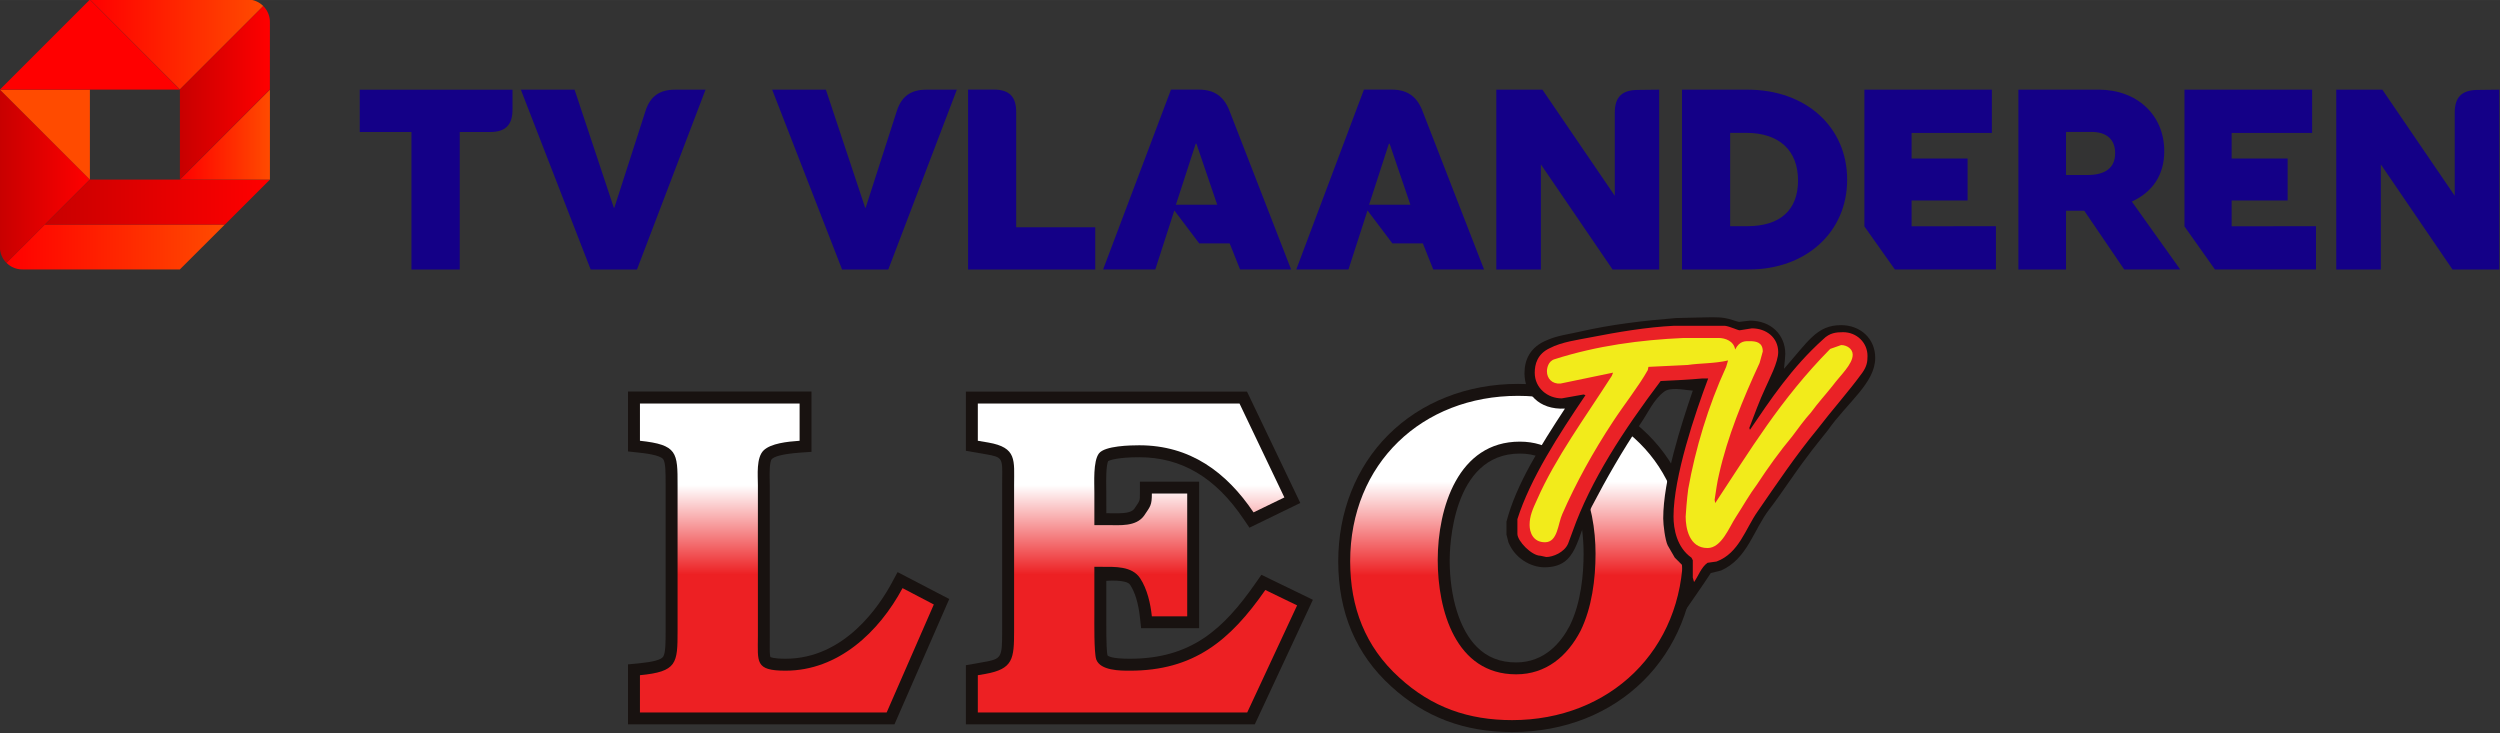 <svg width="800" height="234.61" version="1.1" viewBox="0 0 211.67 62.073" xmlns="http://www.w3.org/2000/svg" xmlns:xlink="http://www.w3.org/1999/xlink">
 <rect x="0" y="0" width="211.67" height="62.073" fill="#333333" stroke="none"/>
 <defs>
  <linearGradient id="a" x1="95.2" x2="151.87" y1="327.17" y2="327.17" gradientUnits="userSpaceOnUse">
   <stop stop-color="red" offset="0"/>
   <stop stop-color="#ff4b00" offset="1"/>
  </linearGradient>
  <linearGradient id="b" x1="104.74" x2="104.74" y1="284.62" y2="333.76" gradientUnits="userSpaceOnUse">
   <stop stop-color="#c80000" offset="0"/>
   <stop stop-color="red" offset="1"/>
  </linearGradient>
  <linearGradient id="j" x1="19.497" x2="34.671" y1="156.64" y2="156.64" gradientTransform="matrix(.915 0 0 .915 9.046 12.722)" gradientUnits="userSpaceOnUse" xlink:href="#a"/>
  <linearGradient id="i" x1="19.039" x2="25.292" y1="151.72" y2="151.72" gradientTransform="matrix(.915 0 0 .915 9.046 12.722)" gradientUnits="userSpaceOnUse" xlink:href="#b"/>
  <linearGradient id="h" x1="11.81" x2="70.87" y1="53.145" y2="53.145" gradientUnits="userSpaceOnUse" xlink:href="#b"/>
  <linearGradient id="g" x2="23.62" y1="35.43" y2="35.43" gradientUnits="userSpaceOnUse" xlink:href="#a"/>
  <linearGradient id="f" x2="47.24" y1="11.81" y2="11.81" gradientUnits="userSpaceOnUse" xlink:href="#b"/>
  <linearGradient id="e" x1="25.292" x2="37.333" y1="142.58" y2="142.58" gradientTransform="matrix(.915 0 0 .915 9.046 12.722)" gradientUnits="userSpaceOnUse" xlink:href="#a"/>
  <linearGradient id="d" x1="47.24" x2="70.87" y1="35.43" y2="35.43" gradientUnits="userSpaceOnUse" xlink:href="#a"/>
  <linearGradient id="c" x1="31.541" x2="37.79" y1="145.93" y2="145.93" gradientTransform="matrix(.915 0 0 .915 9.046 12.722)" gradientUnits="userSpaceOnUse" xlink:href="#b"/>
  <linearGradient id="k" x2="1" gradientTransform="matrix(0 62.64 -62.64 0 -511.64 121.02)" gradientUnits="userSpaceOnUse">
   <stop stop-color="#FFF" offset="0"/>
   <stop stop-color="#ed2023" offset=".686"/>
   <stop stop-color="#ed2023" offset="1"/>
  </linearGradient>
  <linearGradient id="l" x2="1" gradientTransform="matrix(0 62.642 -62.642 0 -336.88 121.02)" gradientUnits="userSpaceOnUse">
   <stop stop-color="#FFF" offset="0"/>
   <stop stop-color="#ed2023" offset=".686"/>
   <stop stop-color="#ed2023" offset="1"/>
  </linearGradient>
  <linearGradient id="m" x2="1" gradientTransform="matrix(0 65.768 -65.768 0 -151.22 119.29)" gradientUnits="userSpaceOnUse">
   <stop stop-color="#FFF" offset="0"/>
   <stop stop-color="#ed2023" offset=".686"/>
   <stop stop-color="#ed2023" offset="1"/>
  </linearGradient>
 </defs>
 <g transform="matrix(1.333 0 0 1.333 -35.277 -187)">
  <path class="a" d="m29.318 154.54-2.442 2.439a1.425 1.425 0 0 0 1.009 0.419h10.003l2.865-2.858z" fill="url(#j)"/>
  <path class="b" d="m32.176 151.69-5.718-5.715v10.003a1.425 1.425 0 0 0 0.419 1.009l5.297-5.297z" fill="url(#i)"/>
  <polygon class="c" transform="matrix(.242 0 0 .242 26.458 140.26)" points="70.87 47.24 23.62 47.24 11.81 59.05 59.05 59.05" fill="url(#h)"/>
  <polygon class="d" transform="matrix(.242 0 0 .242 26.458 140.26)" points="23.62 47.24 23.62 23.62 0 23.62" fill="url(#g)"/>
  <polygon class="e" transform="matrix(.242 0 0 .242 26.458 140.26)" points="0 23.62 47.24 23.62 23.62 0" fill="url(#f)"/>
  <path class="f" d="m43.188 140.67a1.425 1.425 0 0 0-1.009-0.419h-10.003l5.715 5.715z" fill="url(#e)"/>
  <polygon class="g" transform="matrix(.242 0 0 .242 26.458 140.26)" points="70.87 23.62 47.24 47.24 70.87 47.24" fill="url(#d)"/>
  <path class="h" d="m43.607 141.68a1.425 1.425 0 0 0-0.419-1.009l-5.297 5.297v5.715l5.715-5.715z" fill="url(#c)"/>
  <g fill="#140087">
   <path class="i" d="m52.598 148.67h-3.284v-2.686h9.703v1.27c0 0.968-0.45 1.415-1.415 1.415h-1.936v8.737h-3.068z"/>
   <path class="i" d="m59.547 145.98h3.412l2.495 7.501h0.031l1.979-6.146c0.29-0.917 0.886-1.353 1.851-1.353h1.962l-4.355 11.423h-2.94z"/>
   <path class="i" d="m75.51 145.98h3.412l2.495 7.501h0.031l1.979-6.146c0.29-0.917 0.886-1.353 1.851-1.353h1.962l-4.355 11.423h-2.933z"/>
   <path class="i" d="m96.031 154.72v2.686h-8.077v-11.431h1.641c0.968 0 1.415 0.45 1.415 1.415v7.329z"/>
   <path class="i" d="m105.23 157.4-0.661-1.657h-1.936l-1.578-2.091-1.21 3.748h-3.315l4.312-11.423h1.769c0.968 0 1.578 0.419 1.936 1.319l3.925 10.105zm-1.452-4.113-1.319-3.872h-0.048l-1.256 3.872z"/>
   <path class="i" d="m117.5 157.4-0.661-1.657h-1.936l-1.578-2.091-1.21 3.748h-3.315l4.297-11.423h1.769c0.968 0 1.578 0.419 1.936 1.319l3.925 10.105zm-1.452-4.113-1.319-3.872h-0.048l-1.256 3.872z"/>
   <path class="i" d="m131.85 145.98v11.423h-2.959l-4.554-6.678v6.678h-2.831v-11.423h2.928l4.597 6.741v-5.292c0-0.968 0.45-1.415 1.415-1.432z"/>
   <path class="i" d="m133.3 145.98h4.167c3.7 0 6.323 2.366 6.323 5.713s-2.616 5.71-6.26 5.71h-4.23zm4.135 8.672c2.091 0 3.235-1.014 3.235-2.904s-1.174-3.025-3.298-3.025h-1.014v5.928z"/>
   <path class="i" d="m153.24 154.65v2.751h-6.419l-1.936-2.734v-8.689h8.096v2.751h-5.098v1.626h3.557v2.662h-3.557v1.641z"/>
   <path class="i" d="m158.85 153.67h-1.159v3.734h-3.025v-11.426h5.081c2.461 0 4.184 1.609 4.184 3.91 0 1.481-0.709 2.575-2.059 3.201l3.073 4.312h-3.557zm-1.159-2.27h1.367c1.142 0 1.754-0.467 1.754-1.384 0-0.869-0.53-1.353-1.512-1.353h-1.609z"/>
   <path class="i" d="m173.57 154.65v2.751h-6.419l-1.936-2.734v-8.689h8.108v2.751h-5.113v1.626h3.557v2.662h-3.557v1.641z"/>
   <path class="i" d="m185.21 145.98v11.423h-2.969l-4.554-6.678v6.678h-2.831v-11.423h2.928l4.597 6.741v-5.292c0-0.968 0.45-1.415 1.415-1.432z"/>
  </g>
 </g>
 <g transform="matrix(.176 0 0 .176 169.57 19.788)">
  <path d="m-536.92 236.02h-124.44v-28.85l5.186-0.491c6.821-0.677 10.652-1.682 11.68-3.13 1.238-1.705 1.238-6.985 1.238-12.544v-70.056c0-6.05 0-10.839-1.168-12.474-1.495-2.056-9.251-2.92-11.797-3.177l-5.139-0.561v-28.803h88.277v28.99l-5.326 0.374c-9.367 0.677-12.638 2.032-13.712 3.06-1.285 1.215-1.121 7.896-1.075 10.091l0.047 2.499v72.673l-0.023 3.247c-0.023 2.71-0.07 6.05 0.374 6.868l-0.14-0.14c0.14 0.07 1.378 0.864 7.358 0.864 28.499 0 45.318-25.649 51.228-36.675l2.686-4.999 5.022 2.616 15.067 7.849 4.765 2.476-2.149 4.929-22.706 51.929-1.495 3.434h-3.761" fill="#181210"/>
  <path d="m-392.34 189.77h-22.169l-0.561-5.116c-0.724-6.751-2.359-12.194-4.742-15.768-1.799-2.733-11.446-1.892-11.446-1.892v17.87c-0.07 12.965 0.28 17.053 0.607 18.197v-0.023l-0.07-0.234-0.023-0.047c0.374 0.514 2.219 1.705 10.769 1.705 29.293 0 44.874-13.899 60.526-36.371l2.803-4.018 4.415 2.149 15.277 7.405 5.069 2.476-2.383 5.116-24.014 51.485-1.542 3.317h-138.99v-28.452l4.742-0.818 3.714-0.677c8.76-1.565 8.994-1.986 8.994-15.067v-70.033l0.023-3.294c0.14-9.648 0.14-10.208-7.685-11.563l-9.788-1.682v-28.476h135.25l1.565 3.27 21.608 45.155 2.453 5.139-5.139 2.499-19.319 9.391-2.803-4.135c-13.479-20.019-29.901-29.761-50.201-29.761-10.232 0-14.39 1.425-15.137 1.962l0.28-0.28 0.023-0.047c-1.238 1.962-1.098 10.232-1.051 12.965l0.023 2.336 0.023 9.998h0.561l2.266 0.023c5.256 0.07 9.087-0.023 10.699-2.243l-0.14 0.164 0.888-1.285c1.869-2.756 1.869-2.756 1.869-6.097v-5.747h28.499v70.5h-5.747" fill="#181210"/>
  <path d="m-208.26 188.48c5.466-11.143 6.611-24.948 6.611-34.549 0-17.637-4.812-32.984-12.871-41.043-4.789-4.789-10.629-7.125-17.824-7.125-32.797 0-33.732 45.972-33.732 51.205 0 17.987 4.859 33.592 13.035 41.768 5.022 5.046 11.236 7.498 18.945 7.498 13.782 0 21.678-9.718 25.836-17.754m-85.965 29.27c-16.889-15.324-25.462-35.53-25.462-60.128 0-23.71 8.526-45.295 24.037-60.806 15.838-15.838 38.007-24.575 62.441-24.575 24.598 0 46.883 8.76 62.768 24.621 14.647 14.67 22.379 33.942 22.379 55.737 0 50.504-37.002 87.133-87.974 87.133-23.01 0-42.048-7.195-58.19-21.982" fill="#181210"/>
  <path d="m-536.92 230.3h-118.69v-17.917c17.894-1.729 18.104-5.653 18.104-21.374v-70.033c0-15.721 0-19.435-18.104-21.374v-17.917h76.807v17.917c-6.12 0.42-13.736 1.285-17.24 4.555-3.714 3.504-2.827 12.007-2.827 16.819v72.649c0 12.451-1.542 16.586 13.292 16.586 25.322 0 44.945-18.548 56.297-39.712l15.044 7.872-22.682 51.929" fill="url(#k)"/>
  <path d="m-392.34 184.05h-17.006c-0.654-6.12-2.196-13.105-5.676-18.361-3.925-5.863-12.147-5.443-18.478-5.443h-3.504v22.916c0 3.714-0.21 18.104 0.888 21.608 1.962 5.443 11.54 5.443 16.142 5.443 30.742 0 48.215-14.39 65.221-38.824l15.277 7.405-23.991 51.509h-129.6v-17.917l3.714-0.631c13.292-2.406 13.736-7.218 13.736-20.744v-70.033c0-12.007 1.518-18.104-12.451-20.533l-4.999-0.841v-17.917h125.89l21.585 45.178-14.834 7.195c-13.082-19.412-30.531-32.283-54.966-32.283-4.158 0-16.586 0.21-19.412 3.925-2.85 3.714-2.196 14.203-2.196 18.758v15.721h6.331c5.887 0 13.689 0.864 17.613-4.579 3.06-4.579 3.714-4.929 3.714-10.605h17.006v59.054" fill="url(#l)"/>
  <path d="m-290.37 213.48c-16.352-14.834-23.57-33.802-23.57-55.854 0-47.117 34.69-79.634 80.732-79.634 43.193 0 79.424 29.247 79.424 74.612 0 47.794-35.344 81.386-82.25 81.386-20.954 0-38.637-6.097-54.335-20.51m87.273-22.472c5.443-11.119 7.195-24.878 7.195-37.096 0-22.893-8.293-53.891-36.442-53.891-29.667 0-39.478 31.863-39.478 56.952 0 23.991 8.503 54.989 37.726 54.989 14.413 0 24.668-8.737 30.999-20.954" fill="url(#m)"/>
  <path d="m-133.68 40.57c2.172 0.304 6.19 1.845 6.798 1.845l5.256-0.607c10.185 0 17.006 6.798 17.006 16.072 0 0.911-0.327 4.322-0.631 7.101 11.75-13.292 15.768-21.001 27.495-21.001 9.274 0 16.399 6.471 16.399 15.745 0 12.054-13.292 21.328-22.869 34.923-3.107 4.018-6.798 8.339-9.905 12.661-6.167 8.036-12.054 17.31-18.221 25.346-7.428 9.578-10.512 23.804-23.173 29.363l-4.952 1.238c-4.018 6.167-8.643 12.661-12.661 18.548l-0.631-18.244-0.607-4.322-3.411-3.411-3.387-5.863c-1.238-2.476-2.172-9.881-2.172-12.988 0-18.524 8.643-45.108 14.226-61.483l-2.78-0.304c-0.934 0-8.363-1.565-11.143 0.911-4.929 3.714-7.709 10.208-11.119 15.137-8.97 13.292-16.679 26.887-23.477 39.875-7.732 14.834-6.494 29.363-22.869 29.363-6.494 0-14.226-4.322-17.31-12.054l-0.934-3.714v-6.167c4.649-17.94 16.375-36.465 28.125-54.405-12.661 0.631-19.459-7.405-19.459-16.983 0-6.19 2.453-12.684 11.119-16.072 4.952-2.172 10.512-2.78 15.768-4.018 14.834-3.411 30.578-5.256 46.042-6.494l12.965-0.304c0.934 0 7.125-0.304 10.512 0.304" fill="#181210"/>
  <path d="m-133.68 44.284c2.476 0.304 6.19 2.172 7.101 2.172l5.887-0.934c6.798 0 12.661 4.322 12.661 11.423 0 4.952-4.322 12.988-6.19 17.31-2.78 5.887-5.233 12.684-7.709 19.155l0.304 0.934c9.881-14.53 20.09-29.971 35.227-43.566 3.083-3.083 6.19-3.411 9.578-3.411 6.494 0 11.75 4.952 11.75 11.446 0 2.78-0.304 4.929-2.476 8.036-6.494 8.947-14.53 17.917-21.631 27.191-10.208 12.357-19.786 26.56-28.733 39.548-5.887 8.339-8.97 20.09-19.786 24.107l-4.322 0.607c-3.083 2.172-4.322 6.19-6.494 9.274l-0.607-2.149v-8.339l-0.631-1.238c-7.101-4.952-8.643-13.923-8.643-19.786 0-19.155 10.512-50.06 16.679-66.436h-2.78c-6.494 0.607-13.292 0.911-20.09 1.238-17.917 23.78-33.685 47.888-42.328 72.299l-2.172 5.887c-1.845 4.322-7.405 6.471-10.512 6.471l-2.78-0.607c-4.322 0-11.119-7.101-11.119-10.512v-7.101c6.19-19.482 19.786-40.483 32.751-59.638l-0.911-0.327-10.512 1.869c-6.798 0-12.988-4.952-12.988-12.357 0-4.018 1.238-8.97 7.125-11.75 5.863-3.083 13.595-4.018 19.763-5.256 12.684-2.476 27.191-4.952 40.179-5.56h24.411" fill="#ea2226"/>
  <path d="m-136.78 50.147c3.387 0 7.405 1.542 8.036 5.56 2.172-4.322 4.952-4.018 7.101-4.018 3.107 0 6.19 0.631 6.19 4.952l-1.542 5.56c-8.036 17.31-15.464 35.53-19.482 53.471-0.911 3.691-1.542 8.339-2.149 12.357l0.304 1.542c16.375-24.715 31.209-49.757 55.316-74.168l5.256-1.845c2.78 0 5.56 1.845 5.56 4.625 0 4.625-5.887 9.881-9.578 14.834-3.411 4.322-7.125 8.339-10.512 12.988-3.083 3.387-6.19 7.709-8.97 11.423-6.167 7.428-11.727 15.137-16.983 23.173-3.714 4.952-6.798 10.512-10.208 15.768-3.083 4.625-6.798 14.834-13.595 14.834-8.97 0-10.512-9.905-10.512-15.137 0-0.934 0.631-8.97 1.238-13.292 3.411-19.155 9.578-39.875 18.244-58.727l0.911-3.083c-6.798 1.542-12.965 1.238-19.459 2.172l-18.851 0.911-0.304 1.542c-4.322 7.732-11.446 16.702-16.702 24.738-9.578 14.53-17.917 29.667-24.411 44.501-2.149 4.625-2.149 13.595-8.339 13.595-5.863 0-7.405-4.952-7.405-8.339 0-4.345 1.542-7.732 3.691-12.381 8.666-19.763 23.196-39.548 35.858-59.334l0.607-1.542-25.322 5.256c-4.018 0.304-6.494-2.476-6.494-5.863 0-1.542 0.607-4.952 3.714-5.863 20.393-6.494 41.09-9.274 62.114-10.208h16.679" fill="#f2eb1b"/>
 </g>
</svg>
